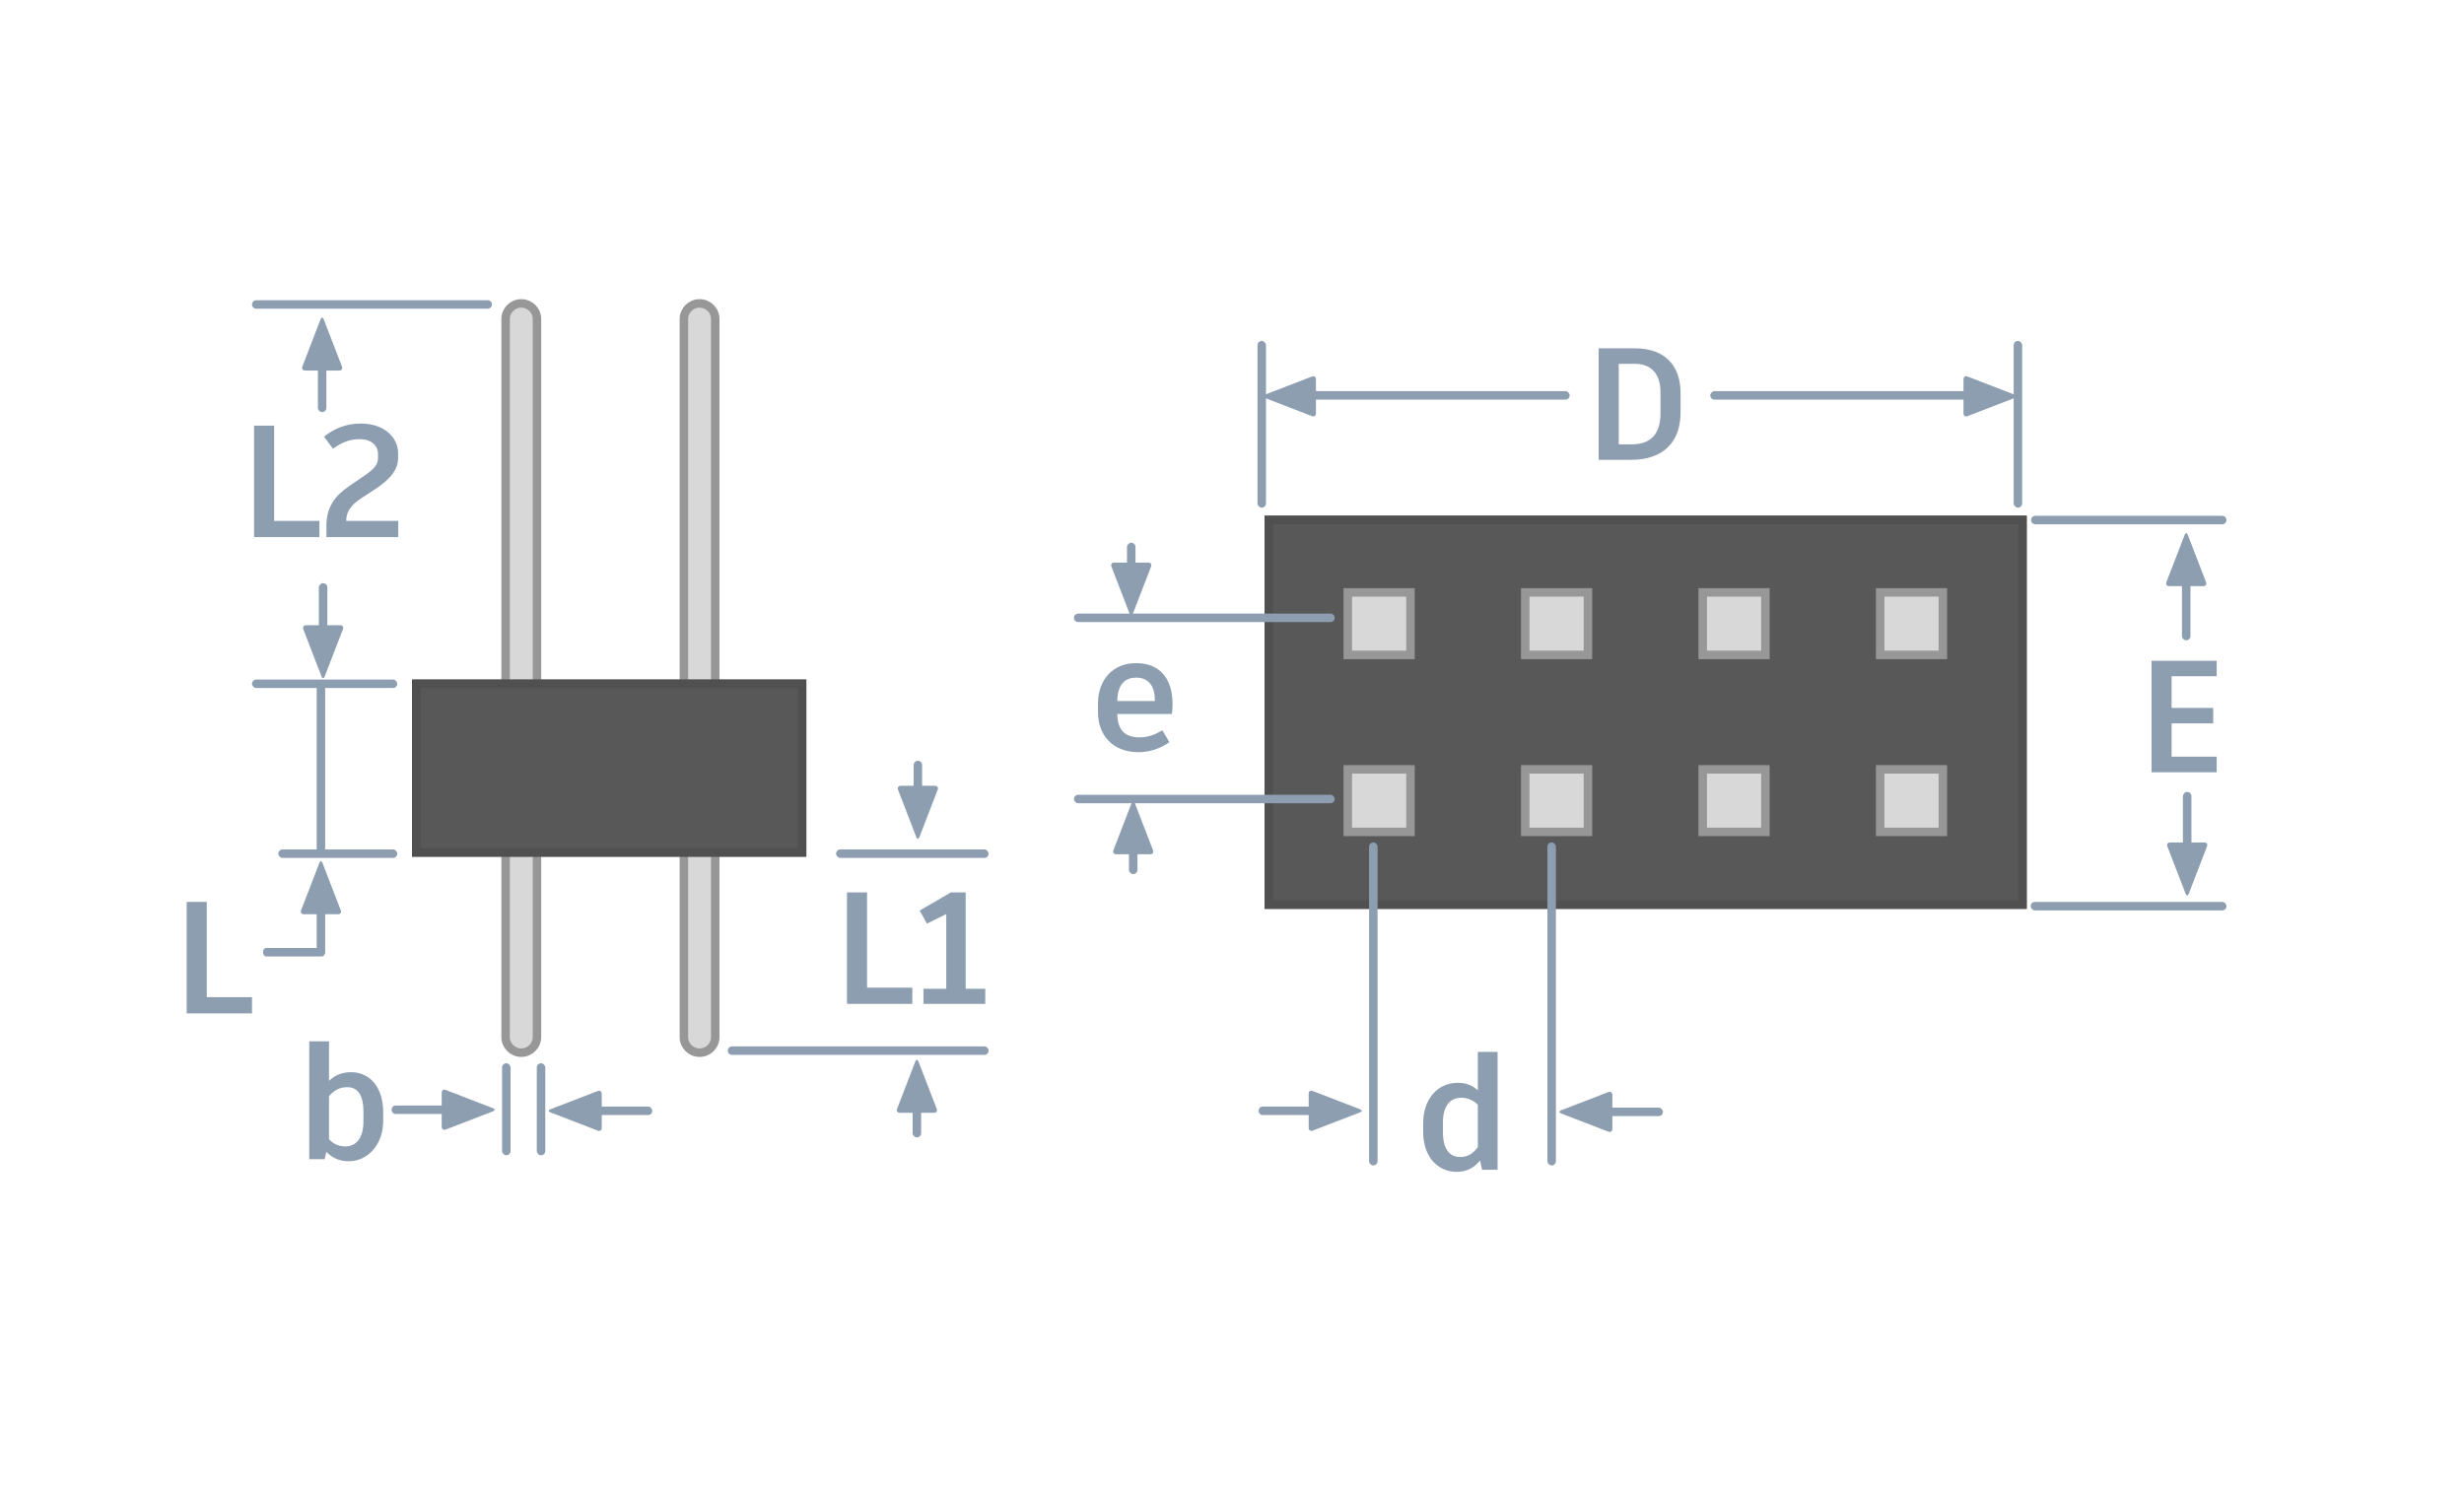 <?xml version="1.0" encoding="UTF-8" standalone="no"?>
<svg width="290px" height="175px" viewBox="0 0 290 175" version="1.1" xmlns="http://www.w3.org/2000/svg" xmlns:xlink="http://www.w3.org/1999/xlink">
    <!-- Generator: Sketch 49.3 (51167) - http://www.bohemiancoding.com/sketch -->
    <title>Header-Male-Straight-Labeled</title>
    <desc>Created with Sketch.</desc>
    <defs>
        <rect id="path-1" x="0" y="0.337" width="89.705" height="46.282"></rect>
        <rect id="path-2" x="0.524" y="45.387" width="46.408" height="20.853"></rect>
    </defs>
    <g stroke="none" stroke-width="1" fill="none" fill-rule="evenodd">
        <g transform="translate(22.138, -4.646)">
            <g transform="translate(126.69, 65.013)">
                <g>
                    <use fill="#585858" fill-rule="evenodd" xlink:href="#path-1"></use>
                    <rect stroke="#505050" stroke-width="1" x="0.5" y="0.837" width="88.705" height="45.282"></rect>
                </g>
                <g transform="translate(9.797, 9.368)" fill="#D8D8D8" stroke="#979797">
                    <rect x="0" y="0" width="7.38" height="7.36"></rect>
                    <rect x="0" y="20.832" width="7.38" height="7.36"></rect>
                    <rect x="20.887" y="0" width="7.38" height="7.36"></rect>
                    <rect x="20.887" y="20.832" width="7.38" height="7.36"></rect>
                    <rect x="41.774" y="0" width="7.38" height="7.36"></rect>
                    <rect x="41.774" y="20.832" width="7.38" height="7.36"></rect>
                    <rect x="62.661" y="0" width="7.38" height="7.36"></rect>
                    <rect x="62.661" y="20.832" width="7.38" height="7.36"></rect>
                </g>
            </g>
            <g transform="translate(25.83, 39.253)">
                <g transform="translate(10.813, 0)" fill="#D8D8D8" fill-rule="nonzero" stroke="#979797">
                    <g>
                        <path d="M4.416,46.213 C4.416,47.229 3.589,48.053 2.571,48.053 C1.552,48.053 0.726,47.229 0.726,46.213 L0.726,2.948 C0.726,1.932 1.552,1.108 2.571,1.108 C3.589,1.108 4.416,1.932 4.416,2.948 L4.416,46.213 Z"></path>
                        <path d="M4.416,87.471 C4.416,88.487 3.589,89.311 2.571,89.311 C1.552,89.311 0.726,88.487 0.726,87.471 L0.726,64.943 C0.726,63.926 1.552,63.103 2.571,63.103 C3.589,63.103 4.416,63.926 4.416,64.943 L4.416,87.471 Z"></path>
                    </g>
                    <path d="M25.4,46.213 C25.4,47.229 24.574,48.053 23.555,48.053 C22.536,48.053 21.71,47.229 21.71,46.213 L21.71,2.948 C21.71,1.932 22.536,1.108 23.555,1.108 C24.574,1.108 25.4,1.932 25.4,2.948 L25.4,46.213 Z"></path>
                    <path d="M25.4,87.471 C25.4,88.487 24.574,89.311 23.555,89.311 C22.536,89.311 21.71,88.487 21.71,87.471 L21.71,65.516 C21.71,64.5 22.536,63.676 23.555,63.676 C24.574,63.676 25.4,64.5 25.4,65.516 L25.4,87.471 Z"></path>
                </g>
                <g>
                    <use fill="#585858" fill-rule="evenodd" xlink:href="#path-2"></use>
                    <rect stroke="#505050" stroke-width="1" x="1.024" y="45.887" width="45.408" height="19.853"></rect>
                </g>
            </g>
        </g>
        <g transform="translate(148, 43.378)" fill="#8D9EB0">
            <g transform="translate(3.832, 3.275) scale(-1, 1) translate(-3.832, -3.275) translate(0.832, 0.775)">
                <path d="M2.888,-0.426 C2.988,-0.685 3.152,-0.678 3.249,-0.426 L5.401,5.15 C5.5,5.409 5.365,5.619 5.081,5.619 L1.056,5.619 C0.78,5.619 0.639,5.402 0.736,5.15 L2.888,-0.426 Z" transform="translate(3.069, 2.501) rotate(90) translate(-3.069, -2.501) "></path>
            </g>
            <rect x="3.685" y="2.665" width="33.059" height="1" rx="0.5"></rect>
        </g>
        <g transform="translate(215.475, 46.378) scale(-1, 1) translate(-215.475, -46.378) translate(192.975, 43.378)" fill="#8D9EB0">
            <g transform="translate(3.832, 3.275) scale(-1, 1) translate(-3.832, -3.275) translate(0.832, 0.775)">
                <path d="M2.888,-0.426 C2.988,-0.685 3.152,-0.678 3.249,-0.426 L5.401,5.15 C5.5,5.409 5.365,5.619 5.081,5.619 L1.056,5.619 C0.78,5.619 0.639,5.402 0.736,5.15 L2.888,-0.426 Z" transform="translate(3.069, 2.501) rotate(90) translate(-3.069, -2.501) "></path>
            </g>
            <rect x="3.685" y="2.665" width="33" height="1" rx="0.5"></rect>
        </g>
        <path d="M192.45,41.005 C196.013,41.005 197.794,43.106 197.794,46.256 L197.794,48.581 C197.794,51.994 195.769,54.131 191.981,54.131 L188.156,54.131 L188.156,41.005 L192.45,41.005 Z M195.431,48.618 L195.431,46.199 C195.431,44.062 194.419,42.824 192.337,42.824 L190.518,42.824 L190.518,52.312 L192,52.312 C194.287,52.312 195.431,51.112 195.431,48.618 Z" fill="#8D9EB0"></path>
        <rect fill="#8D9EB0" x="148" y="40.136" width="1" height="19.624" rx="0.5"></rect>
        <rect fill="#8D9EB0" x="237" y="40.136" width="1" height="19.624" rx="0.5"></rect>
        <path d="M41.312,126.215 C43.6,126.215 45.1,128.053 45.1,130.941 L45.1,131.953 C45.1,134.71 43.319,136.697 41.031,136.697 C39.962,136.697 39.1,136.304 38.406,135.591 L38.219,136.454 L36.4,136.454 L36.4,122.578 L38.725,122.578 L38.725,127.247 C39.362,126.59 40.225,126.215 41.312,126.215 Z M42.775,132.028 L42.775,130.866 C42.775,128.916 42.119,127.978 40.844,127.978 C39.944,127.978 39.231,128.409 38.725,129.047 L38.725,134.11 C39.231,134.654 39.869,134.954 40.637,134.954 C41.931,134.954 42.775,133.941 42.775,132.028 Z" fill="#8D9EB0"></path>
        <rect fill="#8D9EB0" x="59.091" y="125.165" width="1" height="10.83" rx="0.5"></rect>
        <rect fill="#8D9EB0" x="63.177" y="125.165" width="1" height="10.83" rx="0.5"></rect>
        <rect fill="#8D9EB0" x="239" y="106.168" width="23.046" height="1" rx="0.5"></rect>
        <rect fill="#8D9EB0" x="126.397" y="93.558" width="30.691" height="1" rx="0.5"></rect>
        <path d="M239.046,61.217 C239.046,60.941 239.273,60.717 239.547,60.717 L261.543,60.717 C261.821,60.717 262.045,60.949 262.046,61.217 L262.046,61.217 C262.046,61.493 261.818,61.717 261.544,61.717 L239.547,61.717 C239.27,61.717 239.046,61.485 239.046,61.217 L239.046,61.217 Z" fill="#8D9EB0"></path>
        <path d="M126.397,72.728 C126.397,72.452 126.627,72.228 126.904,72.228 L156.58,72.228 C156.86,72.228 157.087,72.46 157.088,72.728 L157.088,72.728 C157.088,73.004 156.859,73.228 156.581,73.228 L126.904,73.228 C126.624,73.228 126.397,72.996 126.397,72.728 L126.397,72.728 Z" fill="#8D9EB0"></path>
        <g transform="translate(257.894, 101.168) scale(1, -1) translate(-257.894, -101.168) translate(254.894, 96.168)" fill="#8D9EB0">
            <g transform="translate(2.526, 3.95) rotate(-90) translate(-2.526, -3.95) translate(-0.474, 1.45)">
                <path d="M2.888,-0.426 C2.988,-0.685 3.152,-0.678 3.249,-0.426 L5.401,5.15 C5.5,5.409 5.365,5.619 5.081,5.619 L1.056,5.619 C0.78,5.619 0.639,5.402 0.736,5.15 L2.888,-0.426 Z" transform="translate(3.069, 2.501) rotate(90) translate(-3.069, -2.501) "></path>
            </g>
            <rect x="2.026" y="3.95" width="1" height="9" rx="0.5"></rect>
        </g>
        <g transform="translate(254.78, 62)" fill="#8D9EB0">
            <g transform="translate(2.526, 3.95) rotate(-90) translate(-2.526, -3.95) translate(-0.474, 1.45)">
                <path d="M2.888,-0.426 C2.988,-0.685 3.152,-0.678 3.249,-0.426 L5.401,5.15 C5.5,5.409 5.365,5.619 5.081,5.619 L1.056,5.619 C0.78,5.619 0.639,5.402 0.736,5.15 L2.888,-0.426 Z" transform="translate(3.069, 2.501) rotate(90) translate(-3.069, -2.501) "></path>
            </g>
            <rect x="2.026" y="3.95" width="1" height="9.425" rx="0.5"></rect>
        </g>
        <g transform="translate(133.615, 68.228) scale(1, -1) translate(-133.615, -68.228) translate(130.615, 63.228)" fill="#8D9EB0">
            <g transform="translate(2.526, 3.95) rotate(-90) translate(-2.526, -3.95) translate(-0.474, 1.45)">
                <path d="M2.888,-0.426 C2.988,-0.685 3.152,-0.678 3.249,-0.426 L5.401,5.15 C5.5,5.409 5.365,5.619 5.081,5.619 L1.056,5.619 C0.78,5.619 0.639,5.402 0.736,5.15 L2.888,-0.426 Z" transform="translate(3.069, 2.501) rotate(90) translate(-3.069, -2.501) "></path>
            </g>
            <rect x="2.026" y="3.95" width="1" height="5.39" rx="0.5"></rect>
        </g>
        <g transform="translate(130.847, 93.558)" fill="#8D9EB0">
            <g transform="translate(2.526, 3.95) rotate(-90) translate(-2.526, -3.95) translate(-0.474, 1.45)">
                <path d="M2.888,-0.426 C2.988,-0.685 3.152,-0.678 3.249,-0.426 L5.401,5.15 C5.5,5.409 5.365,5.619 5.081,5.619 L1.056,5.619 C0.78,5.619 0.639,5.402 0.736,5.15 L2.888,-0.426 Z" transform="translate(3.069, 2.501) rotate(90) translate(-3.069, -2.501) "></path>
            </g>
            <rect x="2.026" y="3.95" width="1" height="5.39" rx="0.5"></rect>
        </g>
        <g transform="translate(63.839, 128.26)" fill="#8D9EB0">
            <g transform="translate(3.934, 2.5) scale(-1, 1) translate(-3.934, -2.5) translate(0.934, 0)">
                <path d="M2.888,-0.426 C2.988,-0.685 3.152,-0.678 3.249,-0.426 L5.401,5.15 C5.5,5.409 5.365,5.619 5.081,5.619 L1.056,5.619 C0.78,5.619 0.639,5.402 0.736,5.15 L2.888,-0.426 Z" transform="translate(3.069, 2.501) rotate(90) translate(-3.069, -2.501) "></path>
            </g>
            <rect x="3.934" y="2" width="9" height="1" rx="0.5"></rect>
        </g>
        <g transform="translate(45.1, 128.136)" fill="#8D9EB0">
            <g transform="translate(9.934, 2.5) scale(-1, 1) rotate(180) translate(-9.934, -2.5) translate(6.934, 0)">
                <path d="M2.888,-0.426 C2.988,-0.685 3.152,-0.678 3.249,-0.426 L5.401,5.15 C5.5,5.409 5.365,5.619 5.081,5.619 L1.056,5.619 C0.78,5.619 0.639,5.402 0.736,5.15 L2.888,-0.426 Z" transform="translate(3.069, 2.501) rotate(90) translate(-3.069, -2.501) "></path>
            </g>
            <path d="M9.443,3 L1.479,3 C1.208,3 0.989,2.768 0.989,2.5 C0.989,2.5 1.002,2 1.479,2 L9.443,2 C9.714,2 9.934,2.232 9.934,2.5 C9.934,2.776 9.719,3 9.443,3 Z"></path>
        </g>
        <rect fill="#8D9EB0" x="161.133" y="99.166" width="1" height="38.024" rx="0.5"></rect>
        <rect fill="#8D9EB0" x="182.122" y="99.166" width="1" height="38.024" rx="0.5"></rect>
        <g transform="translate(181.784, 128.385)" fill="#8D9EB0">
            <g transform="translate(4.934, 2.5) scale(-1, 1) translate(-4.934, -2.5) translate(0.934, 0)">
                <path d="M3.888,-0.426 C3.988,-0.685 4.152,-0.678 4.249,-0.426 L6.401,5.15 C6.5,5.409 6.365,5.619 6.081,5.619 L2.056,5.619 C1.78,5.619 1.639,5.402 1.736,5.15 L3.888,-0.426 Z" transform="translate(4.069, 2.501) rotate(90) translate(-4.069, -2.501) "></path>
            </g>
            <rect x="4.934" y="2" width="9" height="1" rx="0.5"></rect>
        </g>
        <g transform="translate(147.141, 128.26)" fill="#8D9EB0">
            <g transform="translate(9.934, 2.5) scale(-1, 1) rotate(180) translate(-9.934, -2.5) translate(6.934, 0)">
                <path d="M2.888,-0.426 C2.988,-0.685 3.152,-0.678 3.249,-0.426 L5.401,5.15 C5.5,5.409 5.365,5.619 5.081,5.619 L1.056,5.619 C0.78,5.619 0.639,5.402 0.736,5.15 L2.888,-0.426 Z" transform="translate(3.069, 2.501) rotate(90) translate(-3.069, -2.501) "></path>
            </g>
            <path d="M9.443,3 L1.479,3 C1.208,3 0.989,2.768 0.989,2.5 C0.989,2.5 1.002,2 1.479,2 L9.443,2 C9.714,2 9.934,2.232 9.934,2.5 C9.934,2.776 9.719,3 9.443,3 Z"></path>
        </g>
        <path d="M138.003,82.919 C138.003,83.331 137.965,83.744 137.928,84.044 L131.496,84.044 C131.533,85.957 132.415,86.8 134.14,86.8 C135.228,86.8 136.034,86.407 136.803,85.975 L137.628,87.363 C136.784,88.001 135.434,88.544 133.99,88.544 C130.952,88.544 129.227,86.538 129.227,83.838 L129.227,82.806 C129.227,80.106 130.915,78.062 133.69,78.062 C136.409,78.062 138.003,79.75 138.003,82.919 Z M135.921,82.525 L135.921,82.431 C135.921,80.706 135.152,79.769 133.709,79.769 C132.284,79.769 131.533,80.706 131.496,82.525 L135.921,82.525 Z" fill="#8D9EB0"></path>
        <polygon fill="#8D9EB0" points="260.894 79.602 255.587 79.602 255.587 83.333 260.481 83.333 260.481 85.152 255.587 85.152 255.587 89.071 260.894 89.071 260.894 90.909 253.225 90.909 253.225 77.783 260.894 77.783"></polygon>
        <rect fill="#8D9EB0" x="29.66" y="79.99" width="17.097" height="1" rx="0.5"></rect>
        <rect fill="#8D9EB0" x="32.756" y="99.99" width="14" height="1" rx="0.5"></rect>
        <rect fill="#8D9EB0" x="98.404" y="99.99" width="17.946" height="1" rx="0.5"></rect>
        <path d="M29.66,35.838 C29.66,35.561 29.887,35.338 30.15,35.338 L57.409,35.338 C57.68,35.338 57.899,35.57 57.9,35.838 L57.9,35.838 C57.9,36.114 57.673,36.338 57.41,36.338 L30.15,36.338 C29.879,36.338 29.66,36.106 29.66,35.838 L29.66,35.838 Z" fill="#8D9EB0"></path>
        <path d="M85.66,123.677 C85.66,123.401 85.889,123.177 86.167,123.177 L115.843,123.177 C116.123,123.177 116.35,123.409 116.35,123.677 L116.35,123.677 C116.351,123.954 116.122,124.177 115.844,124.177 L86.167,124.177 C85.887,124.177 85.66,123.946 85.66,123.677 L85.66,123.677 Z" fill="#8D9EB0"></path>
        <g transform="translate(38.502, 74.599) scale(1, -1) translate(-38.502, -74.599) translate(35.502, 68.599)" fill="#8D9EB0">
            <g transform="translate(2.526, 3.95) rotate(-90) translate(-2.526, -3.95) translate(-0.474, 1.45)">
                <path d="M2.888,-0.426 C2.988,-0.685 3.152,-0.678 3.249,-0.426 L5.401,5.15 C5.5,5.409 5.365,5.619 5.081,5.619 L1.056,5.619 C0.78,5.619 0.639,5.402 0.736,5.15 L2.888,-0.426 Z" transform="translate(3.069, 2.501) rotate(90) translate(-3.069, -2.501) "></path>
            </g>
            <rect x="2.026" y="3.95" width="1" height="8" rx="0.5"></rect>
        </g>
        <g transform="translate(35.388, 36.621)" fill="#8D9EB0">
            <g transform="translate(2.526, 3.95) rotate(-90) translate(-2.526, -3.95) translate(-0.474, 1.45)">
                <path d="M2.888,-0.426 C2.988,-0.685 3.152,-0.678 3.249,-0.426 L5.401,5.15 C5.5,5.409 5.365,5.619 5.081,5.619 L1.056,5.619 C0.78,5.619 0.639,5.402 0.736,5.15 L2.888,-0.426 Z" transform="translate(3.069, 2.501) rotate(90) translate(-3.069, -2.501) "></path>
            </g>
            <rect x="2.026" y="3.95" width="1" height="7.945" rx="0.5"></rect>
        </g>
        <g transform="translate(108.502, 94.5) scale(1, -1) translate(-108.502, -94.5) translate(105.502, 89.5)" fill="#8D9EB0">
            <g transform="translate(2.526, 3.95) rotate(-90) translate(-2.526, -3.95) translate(-0.474, 1.45)">
                <path d="M2.888,-0.426 C2.988,-0.685 3.152,-0.678 3.249,-0.426 L5.401,5.15 C5.5,5.409 5.365,5.619 5.081,5.619 L1.056,5.619 C0.78,5.619 0.639,5.402 0.736,5.15 L2.888,-0.426 Z" transform="translate(3.069, 2.501) rotate(90) translate(-3.069, -2.501) "></path>
            </g>
            <rect x="2.026" y="1.95" width="1" height="8" rx="0.5"></rect>
        </g>
        <g transform="translate(105.388, 123.996)" fill="#8D9EB0">
            <g transform="translate(2.526, 3.95) rotate(-90) translate(-2.526, -3.95) translate(-0.474, 1.45)">
                <path d="M2.888,-0.426 C2.988,-0.685 3.152,-0.678 3.249,-0.426 L5.401,5.15 C5.5,5.409 5.365,5.619 5.081,5.619 L1.056,5.619 C0.78,5.619 0.639,5.402 0.736,5.15 L2.888,-0.426 Z" transform="translate(3.069, 2.501) rotate(90) translate(-3.069, -2.501) "></path>
            </g>
            <rect x="2.026" y="1.95" width="1" height="7.945" rx="0.5"></rect>
        </g>
        <g transform="translate(35.245, 79.621)" fill="#8D9EB0">
            <g transform="translate(2.526, 24.95) rotate(-90) translate(-2.526, -24.95) translate(-0.474, 22.45)">
                <path d="M2.888,-0.426 C2.988,-0.685 3.152,-0.678 3.249,-0.426 L5.401,5.15 C5.5,5.409 5.365,5.619 5.081,5.619 L1.056,5.619 C0.78,5.619 0.639,5.402 0.736,5.15 L2.888,-0.426 Z" transform="translate(3.069, 2.501) rotate(90) translate(-3.069, -2.501) "></path>
            </g>
            <rect x="2.026" y="24.95" width="1" height="7.945" rx="0.5"></rect>
            <rect x="2.026" y="0.95" width="1" height="19.945" rx="0.5"></rect>
        </g>
        <path d="M173.932,123.825 L176.257,123.825 L176.257,137.701 L174.438,137.701 L174.194,136.613 C173.538,137.42 172.675,137.945 171.457,137.945 C169.131,137.945 167.5,136.088 167.5,133.238 L167.5,132.188 C167.5,129.45 169.15,127.463 171.569,127.463 C172.544,127.463 173.294,127.763 173.932,128.344 L173.932,123.825 Z M171.869,136.201 C172.788,136.201 173.407,135.751 173.932,135.038 L173.932,130.05 C173.519,129.6 172.825,129.225 171.963,129.225 C170.631,129.225 169.825,130.238 169.825,132.132 L169.825,133.276 C169.825,135.263 170.613,136.201 171.869,136.201 Z" fill="#8D9EB0"></path>
        <path d="M37.884,111.589 C38.09,111.589 38.257,111.813 38.257,112.089 C38.257,112.365 38.09,112.589 37.884,112.589 L31.325,112.589 C31.119,112.589 30.952,112.365 30.952,112.089 C30.952,111.813 31.119,111.589 31.325,111.589 L37.884,111.589 Z" fill="#8D9EB0" fill-rule="nonzero"></path>
        <polygon fill="#8D9EB0" points="24.335 117.381 29.66 117.381 29.66 119.294 21.972 119.294 21.972 106.168 24.335 106.168"></polygon>
        <path d="M32.266,61.315 L37.591,61.315 L37.591,63.228 L29.903,63.228 L29.903,50.102 L32.266,50.102 L32.266,61.315 Z M40.742,61.315 L46.873,61.315 L46.873,63.228 L38.416,63.228 L38.416,61.897 C38.416,59.572 39.541,58.296 41.06,57.246 L42.86,56.009 C44.042,55.202 44.492,54.715 44.492,53.852 L44.492,53.402 C44.492,52.615 43.873,51.696 42.317,51.696 C41.192,51.696 40.31,52.033 39.185,52.821 L38.135,51.396 C39.354,50.44 40.723,49.858 42.467,49.858 C45.298,49.858 46.854,51.565 46.854,53.327 L46.854,53.909 C46.854,55.202 46.067,56.346 44.042,57.659 L42.598,58.596 C41.135,59.553 40.779,60.322 40.742,61.315 Z" fill="#8D9EB0"></path>
        <path d="M102.049,116.265 L107.374,116.265 L107.374,118.177 L99.686,118.177 L99.686,105.052 L102.049,105.052 L102.049,116.265 Z M113.656,116.396 L115.962,116.396 L115.962,118.177 L108.687,118.177 L108.687,116.396 L111.368,116.396 L111.368,107.602 L109.099,108.727 L108.237,107.189 L111.912,105.052 L113.656,105.052 L113.656,116.396 Z" fill="#8D9EB0"></path>
    </g>
</svg>
